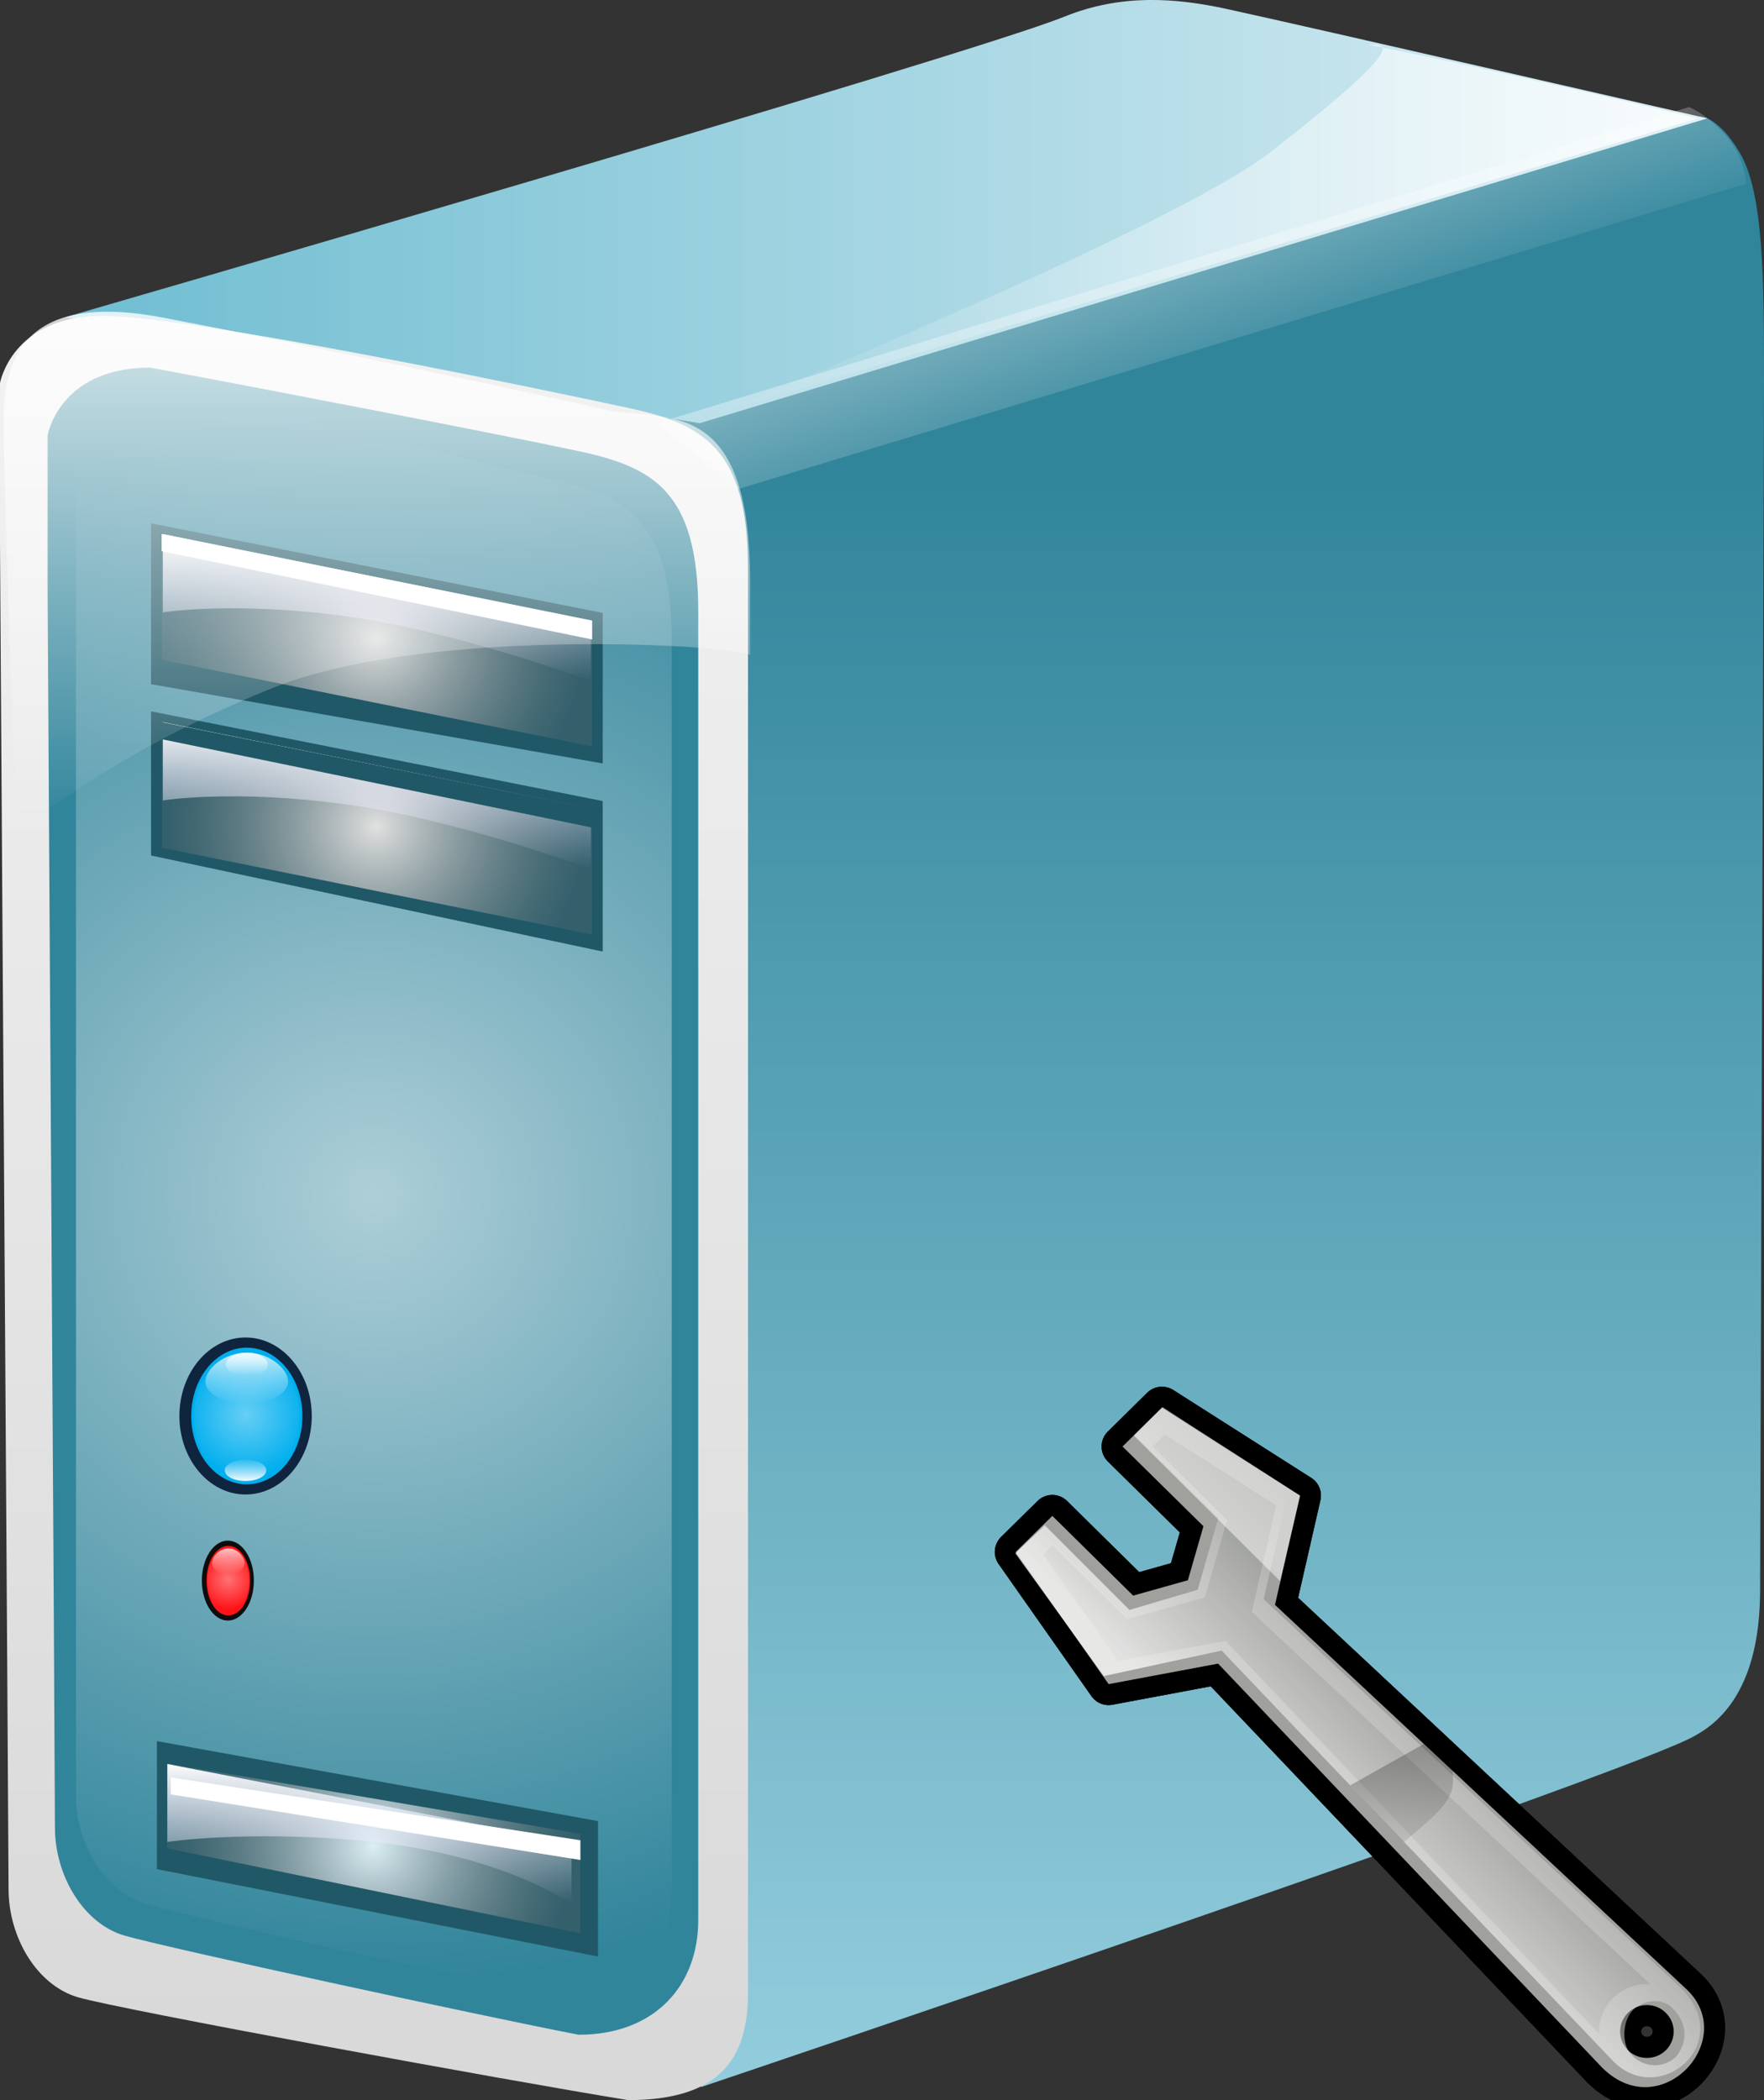 <?xml version="1.0" encoding="utf-8"?>
<!-- Generator: Adobe Illustrator 15.1.0, SVG Export Plug-In . SVG Version: 6.00 Build 0)  -->
<!DOCTYPE svg PUBLIC "-//W3C//DTD SVG 1.1//EN" "http://www.w3.org/Graphics/SVG/1.1/DTD/svg11.dtd">
<svg version="1.1" id="Layer_1" xmlns="http://www.w3.org/2000/svg" xmlns:xlink="http://www.w3.org/1999/xlink" x="0px" y="0px"
	 width="59.528px" height="70.866px" viewBox="391.234 262.242 59.528 70.866"
	 enable-background="new 391.234 262.242 59.528 70.866" xml:space="preserve">
<rect x="391.234" y="262.242" width="59.528" height="70.866" fill="#333333" stroke="none"/>
<symbol  id="glyph0-6" viewBox="0 0 0 0">
	<path fill="#26FF3C" d="M0,0"/>
</symbol>
<g id="surface51">
	
		<linearGradient id="SVGID_1_" gradientUnits="userSpaceOnUse" x1="91.764" y1="121.59" x2="91.764" y2="27.785" gradientTransform="matrix(0.709 0 0 -0.709 362.335 352.361)">
		<stop  offset="0.18" style="stop-color:#31859B"/>
		<stop  offset="1" style="stop-color:#93CDDD"/>
	</linearGradient>
	<path fill="url(#SVGID_1_)" d="M403.994,278.509c0.665-0.325,44.64-12.332,44.64-12.332s0.589,0,1.307,1.211
		c0.821,1.376,0.821,4.377,0.821,7.779c0,1.407-0.131,39.581-0.131,40.549c0,0.976,0,3.892-2.172,5.079
		c-1.889,1.19-33.563,11.871-33.563,11.871L403.994,278.509z"/>
	
		<linearGradient id="SVGID_2_" gradientUnits="userSpaceOnUse" x1="58.063" y1="111.705" x2="136.241" y2="111.705" gradientTransform="matrix(0.709 0 0 -0.709 352.282 348.56)">
		<stop  offset="0" style="stop-color:#6FBDD1"/>
		<stop  offset="1" style="stop-color:#DBEEF4"/>
	</linearGradient>
	<path fill="url(#SVGID_2_)" d="M393.437,272.945c0,0,30.434-8.814,33.711-10.139c1.929-0.782,3.766-0.633,5.467-0.265
		c2.466,0.534,16.234,3.695,16.234,3.695l-34.003,10.287L393.437,272.945z"/>
	
		<linearGradient id="SVGID_3_" gradientUnits="userSpaceOnUse" x1="75.726" y1="121.344" x2="75.726" y2="36.401" gradientTransform="matrix(0.709 0 0 -0.709 350.181 358.908)">
		<stop  offset="0" style="stop-color:#F2F2F2"/>
		<stop  offset="1" style="stop-color:#D8D8D8"/>
	</linearGradient>
	<path fill="url(#SVGID_3_)" d="M391.234,280.572v-5.404c0,0,0.398-2.267,3.458-2.267c3.06,0,15.239,2.566,17.74,3.105
		c2.507,0.541,4.045,1.352,4.045,5.404c0,4.055,0,45.903,0,48.064c0,2.165-0.878,3.634-4.045,3.634
		c-4.101-0.663-17.173-3.063-18.564-3.469s-2.345-2.024-2.345-3.651C391.521,324.367,391.234,281.113,391.234,280.572z"/>
	<path fill="#31859B" d="M392.841,282.328v-5.403c0,0,0.398-2.279,3.458-2.279c3.06,0.565,11.96,2.279,14.462,2.819
		c2.506,0.537,4.036,1.349,4.036,5.404c0,4.052,0,42.013,0,44.174c0,2.164-1.435,3.859-4.036,3.859
		c-3.207-0.618-13.934-2.94-15.327-3.346c-1.391-0.406-2.346-2.027-2.346-3.647C393.089,322.288,392.841,282.87,392.841,282.328z"/>
	
		<radialGradient id="SVGID_4_" cx="-4.194" cy="324.237" r="39.246" gradientTransform="matrix(0.744 0 0 -0.728 406.945 538.615)" gradientUnits="userSpaceOnUse">
		<stop  offset="0" style="stop-color:#FFFFFF;stop-opacity:0.6"/>
		<stop  offset="0.933" style="stop-color:#FFFFFF;stop-opacity:0"/>
		<stop  offset="1" style="stop-color:#FFFFFF;stop-opacity:0"/>
	</radialGradient>
	<path fill="url(#SVGID_4_)" d="M393.797,283.144v-5.405c0,0,0-2.001,3.027-2.001c3.06,0,10.463,2.134,12.966,2.672
		c2.503,0.541,4.11,1.351,4.11,5.403c0,4.053,0,39.689,0,41.852c0,2.158-0.283,3.771-3.564,3.771c-1.78,0-12.757-2.527-14.148-2.935
		c-1.391-0.403-2.39-2.023-2.39-3.645S393.797,283.681,393.797,283.144z"/>
	
		<linearGradient id="SVGID_5_" gradientUnits="userSpaceOnUse" x1="59.548" y1="112.932" x2="106.032" y2="112.932" gradientTransform="matrix(0.709 0 0 -0.709 373.357 349.997)">
		<stop  offset="0" style="stop-color:#FFFFFF;stop-opacity:0"/>
		<stop  offset="1" style="stop-color:#FFFFFF;stop-opacity:0.8"/>
	</linearGradient>
	<path fill="url(#SVGID_5_)" d="M437.394,263.749c3.799,0.715,11.119,2.488,11.119,2.488l-32.948,9.921
		c0,0,15.205-6.194,18.523-8.771C439.097,263.497,437.896,263.749,437.394,263.749z"/>
	<path fill="#0F243E" d="M397.288,310.025c0-1.465,1.001-2.651,2.232-2.651c1.234,0,2.235,1.187,2.235,2.651
		c0,1.459-1,2.647-2.235,2.647C398.289,312.673,397.288,311.484,397.288,310.025z"/>
	<path fill="#00AEEE" d="M397.687,310.025c0-1.275,0.84-2.308,1.874-2.308c1.037,0,1.878,1.032,1.878,2.308
		c0,1.271-0.841,2.303-1.878,2.303C398.526,312.328,397.687,311.296,397.687,310.025z"/>
	
		<radialGradient id="SVGID_6_" cx="-15.299" cy="358.14" r="3.873" gradientTransform="matrix(0.744 0 0 -0.728 410.922 570.705)" gradientUnits="userSpaceOnUse">
		<stop  offset="0" style="stop-color:#FFFFFF;stop-opacity:0.4"/>
		<stop  offset="0.736" style="stop-color:#FFFFFF;stop-opacity:0"/>
		<stop  offset="1" style="stop-color:#FFFFFF;stop-opacity:0"/>
	</radialGradient>
	<path fill="url(#SVGID_6_)" d="M397.775,310.025c0-1.215,0.801-2.194,1.785-2.194c0.988,0,1.787,0.979,1.787,2.194
		c0,1.212-0.799,2.195-1.787,2.195C398.576,312.221,397.775,311.237,397.775,310.025z"/>
	
		<linearGradient id="SVGID_7_" gradientUnits="userSpaceOnUse" x1="60.346" y1="120.102" x2="60.346" y2="117.596" gradientTransform="matrix(0.709 0 0 -0.709 356.788 392.976)">
		<stop  offset="0" style="stop-color:#FFFFFF;stop-opacity:0.8"/>
		<stop  offset="1" style="stop-color:#FFFFFF;stop-opacity:0"/>
	</linearGradient>
	<path fill="url(#SVGID_7_)" d="M398.168,308.858c0-0.422,0.625-0.972,1.392-0.972c0.771,0,1.394,0.55,1.394,0.972
		c0,0.416-0.623,0.758-1.394,0.758C398.793,309.616,398.168,309.274,398.168,308.858z"/>
	
		<linearGradient id="SVGID_8_" gradientUnits="userSpaceOnUse" x1="59.425" y1="120.102" x2="59.425" y2="118.945" gradientTransform="matrix(0.709 0 0 -0.709 357.442 392.976)">
		<stop  offset="0" style="stop-color:#FFFFFF;stop-opacity:0.851"/>
		<stop  offset="1" style="stop-color:#FFFFFF;stop-opacity:0"/>
	</linearGradient>
	<path fill="url(#SVGID_8_)" d="M398.854,308.285c0-0.221,0.316-0.398,0.707-0.398c0.389,0,0.709,0.178,0.709,0.398
		c0,0.216-0.32,0.396-0.709,0.396C399.171,308.682,398.854,308.5,398.854,308.285z"/>
	
		<linearGradient id="SVGID_9_" gradientUnits="userSpaceOnUse" x1="59.414" y1="119.967" x2="59.414" y2="118.938" gradientTransform="matrix(0.709 0 0 -0.709 357.407 396.49)">
		<stop  offset="0" style="stop-color:#FFFFFF;stop-opacity:0"/>
		<stop  offset="1" style="stop-color:#FFFFFF;stop-opacity:0.894"/>
	</linearGradient>
	<path fill="url(#SVGID_9_)" d="M398.818,311.854c0-0.195,0.317-0.357,0.702-0.357c0.39,0,0.701,0.16,0.701,0.357
		c0,0.201-0.311,0.363-0.701,0.363C399.133,312.218,398.818,312.056,398.818,311.854z"/>
	<path fill="#0D0D0D" d="M398.046,315.576c0-0.744,0.394-1.348,0.878-1.348c0.484,0,0.877,0.604,0.877,1.348
		c0,0.748-0.394,1.35-0.877,1.35C398.44,316.926,398.046,316.324,398.046,315.576z"/>
	<path fill="#FF1418" d="M398.203,315.576c0-0.644,0.329-1.171,0.738-1.171c0.406,0,0.734,0.527,0.734,1.171
		c0,0.653-0.329,1.177-0.734,1.177C398.531,316.753,398.203,316.229,398.203,315.576z"/>
	
		<radialGradient id="SVGID_10_" cx="-16.733" cy="359.609" r="1.84" gradientTransform="matrix(0.744 0 0 -0.728 411.387 577.337)" gradientUnits="userSpaceOnUse">
		<stop  offset="0" style="stop-color:#FFFFFF;stop-opacity:0.4"/>
		<stop  offset="0.748" style="stop-color:#FFFFFF;stop-opacity:0"/>
		<stop  offset="1" style="stop-color:#FFFFFF;stop-opacity:0"/>
	</radialGradient>
	<path fill="url(#SVGID_10_)" d="M398.236,315.576c0-0.616,0.315-1.113,0.705-1.113c0.386,0,0.702,0.497,0.702,1.113
		c0,0.62-0.315,1.121-0.702,1.121C398.551,316.697,398.236,316.196,398.236,315.576z"/>
	
		<linearGradient id="SVGID_11_" gradientUnits="userSpaceOnUse" x1="59.167" y1="119.854" x2="59.167" y2="118.573" gradientTransform="matrix(0.709 0 0 -0.709 357 399.405)">
		<stop  offset="0" style="stop-color:#FFFFFF;stop-opacity:0.8"/>
		<stop  offset="1" style="stop-color:#FFFFFF;stop-opacity:0"/>
	</linearGradient>
	<path fill="url(#SVGID_11_)" d="M398.391,314.984c0-0.212,0.246-0.492,0.55-0.492c0.303,0,0.546,0.28,0.546,0.492
		c0,0.215-0.243,0.388-0.546,0.388C398.635,315.372,398.391,315.199,398.391,314.984z"/>
	<path fill="#205867" d="M396.331,286.245l15.243,3.028v5.079l-15.243-3.242V286.245z"/>
	
		<radialGradient id="SVGID_12_" cx="-7.957" cy="356.244" r="10.919" gradientTransform="matrix(0.744 0 0 -0.728 409.85 549.478)" gradientUnits="userSpaceOnUse">
		<stop  offset="0" style="stop-color:#E0E0E0"/>
		<stop  offset="0.873" style="stop-color:#808080;stop-opacity:0.2"/>
		<stop  offset="1" style="stop-color:#808080;stop-opacity:0.2"/>
	</radialGradient>
	<path fill="url(#SVGID_12_)" d="M396.702,286.605l14.504,2.921v4.249l-14.504-2.925V286.605z"/>
	
		<linearGradient id="SVGID_13_" gradientUnits="userSpaceOnUse" x1="68.477" y1="113.832" x2="68.477" y2="120.892" gradientTransform="matrix(0.709 0 0 -0.709 355.416 372.255)">
		<stop  offset="0" style="stop-color:#E0E0FF;stop-opacity:0"/>
		<stop  offset="1" style="stop-color:#FFFFFF"/>
	</linearGradient>
	<path fill="url(#SVGID_13_)" d="M396.729,286.609v2.643c0,0,2.408-0.389,6.21,0.137c3.806,0.522,8.236,2.183,8.236,2.183v-2.046
		L396.729,286.609z"/>
	<path fill="#205867" d="M396.688,286.609l14.529,2.917v0.642l-14.529-2.983V286.609z"/>
	<path fill="#205867" d="M396.331,279.901l15.243,3.024v5.079l-15.243-2.675V279.901z"/>
	
		<radialGradient id="SVGID_14_" cx="-7.957" cy="356.25" r="10.92" gradientTransform="matrix(0.744 0 0 -0.728 409.85 543.135)" gradientUnits="userSpaceOnUse">
		<stop  offset="0" style="stop-color:#E0E0E0"/>
		<stop  offset="0.873" style="stop-color:#808080;stop-opacity:0.2"/>
		<stop  offset="1" style="stop-color:#808080;stop-opacity:0.2"/>
	</radialGradient>
	<path fill="url(#SVGID_14_)" d="M396.702,280.257l14.504,2.925v4.246l-14.504-2.921V280.257z"/>
	
		<linearGradient id="SVGID_15_" gradientUnits="userSpaceOnUse" x1="68.477" y1="114.069" x2="68.477" y2="121.131" gradientTransform="matrix(0.709 0 0 -0.709 355.416 366.077)">
		<stop  offset="0" style="stop-color:#E0E0FF;stop-opacity:0"/>
		<stop  offset="1" style="stop-color:#FFFFFF"/>
	</linearGradient>
	<path fill="url(#SVGID_15_)" d="M396.729,280.262v2.644c0,0,2.408-0.386,6.21,0.135c3.806,0.526,8.236,2.184,8.236,2.184v-2.042
		L396.729,280.262z"/>
	<path fill="#FFFFFF" d="M396.688,280.262l14.529,2.92v0.638l-14.529-2.98V280.262z"/>
	
		<linearGradient id="SVGID_16_" gradientUnits="userSpaceOnUse" x1="75.691" y1="96.877" x2="75.691" y2="121.334" gradientTransform="matrix(0.709 0 0 -0.709 350.302 358.791)">
		<stop  offset="0" style="stop-color:#FFFFFF;stop-opacity:0"/>
		<stop  offset="1" style="stop-color:#FFFFFF;stop-opacity:0.8"/>
	</linearGradient>
	<path fill="url(#SVGID_16_)" d="M391.787,290.107c0,0-0.43-11.146-0.43-13.741c0-2.59,1.269-4.184,5.365-3.409
		c4.671,0.886,12.777,2.599,14.815,3.084c2.039,0.486,5.012-0.646,5.012,5.838c0,6.483,0,2.807,0,2.486
		c0-0.325-10.742-1.054-16.082,1.079C394.503,287.829,391.787,290.589,391.787,290.107z"/>
	<path fill="#205867" d="M396.529,320.994l14.886,2.699v4.57l-14.886-2.949V320.994z"/>
	
		<radialGradient id="SVGID_17_" cx="-8.33" cy="357.239" r="10.164" gradientTransform="matrix(0.744 0 0 -0.728 410.02 584.625)" gradientUnits="userSpaceOnUse">
		<stop  offset="0" style="stop-color:#DBEEF4"/>
		<stop  offset="0.9" style="stop-color:#808080;stop-opacity:0.2"/>
		<stop  offset="1" style="stop-color:#808080;stop-opacity:0.2"/>
	</radialGradient>
	<path fill="url(#SVGID_17_)" d="M396.873,321.747l13.946,2.372v3.358l-13.946-2.865V321.747z"/>
	
		<linearGradient id="SVGID_18_" gradientUnits="userSpaceOnUse" x1="67.915" y1="112.844" x2="67.915" y2="119.582" gradientTransform="matrix(0.709 0 0 -0.709 355.563 406.487)">
		<stop  offset="0" style="stop-color:#E0E0FF;stop-opacity:0"/>
		<stop  offset="1" style="stop-color:#FFFFFF"/>
	</linearGradient>
	<path fill="url(#SVGID_18_)" d="M396.881,321.766v2.629c0,0,2.617-0.391,6.444-0.051c4.893,0.43,7.196,2.159,7.196,2.159v-2.091
		L396.881,321.766z"/>
	<path fill="#FFFFFF" d="M396.997,322.22l13.823,2.12v0.665l-13.823-2.214V322.22z"/>
	
		<linearGradient id="SVGID_19_" gradientUnits="userSpaceOnUse" x1="91.538" y1="95.416" x2="79.051" y2="129.707" gradientTransform="matrix(0.709 0 0 -0.709 371.307 352.049)">
		<stop  offset="0.4" style="stop-color:#FFFFFF;stop-opacity:0.071"/>
		<stop  offset="1" style="stop-color:#FFFFFF"/>
	</linearGradient>
	<path fill="url(#SVGID_19_)" d="M413.416,276.519l34.82-10.664c0,0,0.698,0.285,1.337,1.072c0.582,0.762,0.582,1.513,0.582,1.513
		l-34.036,10.311L413.416,276.519z"/>
</g>
<g id="configuration">
	<g id="spanner">
		<g>
			<path id="outline1" stroke="#000000" stroke-width="1.417" stroke-linejoin="round" d="M429.117,311.053l2.729,2.69
				l-0.525,1.823l-1.848,0.519l-2.727-2.69l-1.233,1.215l3.133,4.46l3.694-0.692l12.963,13.636c1.989,1.975,4.666-0.987,2.81-2.678
				l-13.854-12.939l0.843-3.689l-4.657-2.965L429.117,311.053z M446.171,330.163c0.354-0.351,0.927-0.351,1.279,0
				c0.353,0.346,0.353,0.911,0,1.263c-0.353,0.346-0.926,0.346-1.279,0C445.818,331.074,445.818,330.509,446.171,330.163z"/>
		</g>
		<g>
			<path id="outline1_1_" stroke="#000000" stroke-width="1.417" stroke-linejoin="round" d="M429.117,311.053l2.729,2.69
				l-0.525,1.823l-1.848,0.519l-2.727-2.69l-1.233,1.215l3.133,4.46l3.694-0.692l12.963,13.636c1.989,1.975,4.666-0.987,2.81-2.678
				l-13.854-12.939l0.843-3.689l-4.657-2.965L429.117,311.053z M446.171,330.163c0.354-0.351,0.927-0.351,1.279,0
				c0.353,0.346,0.353,0.911,0,1.263c-0.353,0.346-0.926,0.346-1.279,0C445.818,331.074,445.818,330.509,446.171,330.163z"/>
		</g>
		<g>
			<path id="outline1_2_" fill="#888A85" d="M429.117,311.053l2.729,2.69l-0.525,1.823l-1.848,0.519l-2.727-2.69l-1.233,1.215
				l3.133,4.46l3.694-0.692l12.963,13.636c1.989,1.975,4.666-0.987,2.81-2.678l-13.854-12.939l0.843-3.689l-4.657-2.965
				L429.117,311.053z M446.171,330.163c0.354-0.351,0.927-0.351,1.279,0c0.353,0.346,0.353,0.911,0,1.263
				c-0.353,0.346-0.926,0.346-1.279,0C445.818,331.074,445.818,330.509,446.171,330.163z"/>
		</g>
		<g>
			<g>
				<defs>
					<path id="SVGID_20_" d="M429.117,311.053l2.729,2.69l-0.525,1.823l-1.848,0.519l-2.727-2.69l-1.233,1.215l3.133,4.46
						l3.694-0.692l12.963,13.636c1.989,1.975,4.666-0.987,2.81-2.678l-13.854-12.939l0.843-3.689l-4.657-2.965L429.117,311.053z
						 M446.171,330.163c0.354-0.351,0.927-0.351,1.279,0c0.353,0.346,0.353,0.911,0,1.263c-0.353,0.346-0.926,0.346-1.279,0
						C445.818,331.074,445.818,330.509,446.171,330.163z"/>
				</defs>
				<clipPath id="SVGID_21_">
					<use xlink:href="#SVGID_20_"  overflow="visible"/>
				</clipPath>
				<g clip-path="url(#SVGID_21_)">
					<path id="outline1_3_" fill="none" stroke="#FFFFFF" stroke-width="1.417" stroke-opacity="0.2" d="M429.117,311.053
						l2.729,2.69l-0.525,1.823l-1.848,0.519l-2.727-2.69l-1.233,1.215l3.133,4.46l3.694-0.692l12.963,13.636
						c1.989,1.975,4.666-0.987,2.81-2.678l-13.854-12.939l0.843-3.689l-4.657-2.965L429.117,311.053z M446.171,330.163
						c0.354-0.351,0.927-0.351,1.279,0c0.353,0.346,0.353,0.911,0,1.263c-0.353,0.346-0.926,0.346-1.279,0
						C445.818,331.074,445.818,330.509,446.171,330.163z"/>
				</g>
			</g>
		</g>
		
			<linearGradient id="SVGID_22_" gradientUnits="userSpaceOnUse" x1="1475.448" y1="1613.77" x2="1497.286" y2="1592.091" gradientTransform="matrix(0.26 0 0 0.26 51.857 -95.011)">
			<stop  offset="0" style="stop-color:#FFFFFF"/>
			<stop  offset="1" style="stop-color:#FFFFFF;stop-opacity:0"/>
		</linearGradient>
		<path opacity="0.75" fill="url(#SVGID_22_)" enable-background="new    " d="M429.521,310.678l2.829,2.781l-0.7,2.427
			l-2.303,0.682l-2.855-2.855l-0.994,0.943l2.987,4.143l3.975-0.86l13.149,13.789c1.578,1.727,4.249-0.555,2.342-2.41
			l-14.072-13.111l0.812-3.567l-4.2-2.916L429.521,310.678z M446.344,330.066c0.351-0.349,0.974-0.417,1.326-0.065
			c0.357,0.348,0.643,0.963,0.137,1.629c-0.422,0.417-1.094,0.401-1.517-0.049C445.938,331.232,445.985,330.419,446.344,330.066z"/>
		
			<linearGradient id="SVGID_23_" gradientUnits="userSpaceOnUse" x1="1688.406" y1="2109.632" x2="1680.453" y2="2123.307" gradientTransform="matrix(0.2 0 0 0.2 93.987 -108.28)">
			<stop  offset="0" style="stop-color:#FFFFFF"/>
			<stop  offset="1" style="stop-color:#FFFFFF;stop-opacity:0"/>
		</linearGradient>
		<path opacity="0.5" fill="url(#SVGID_23_)" enable-background="new    " d="M429.494,310.682l4.938,4.914l0.677-2.881
			l-4.648-2.993L429.494,310.682z"/>
	</g>
	
		<linearGradient id="SVGID_24_" gradientUnits="userSpaceOnUse" x1="483.506" y1="521.235" x2="485.668" y2="525.486" gradientTransform="matrix(1 0 0 1 -45.373 -199.781)">
		<stop  offset="0" style="stop-color:#000000"/>
		<stop  offset="1" style="stop-color:#000000;stop-opacity:0"/>
	</linearGradient>
	<path opacity="0.25" fill="url(#SVGID_24_)" enable-background="new    " d="M439.283,321.092l0.974,0.89
		c0.081,0.897-0.153,1.169-1.646,2.418l-1.811-1.914l2.48-1.394l0,0H439.283L439.283,321.092z"/>
</g>
</svg>
